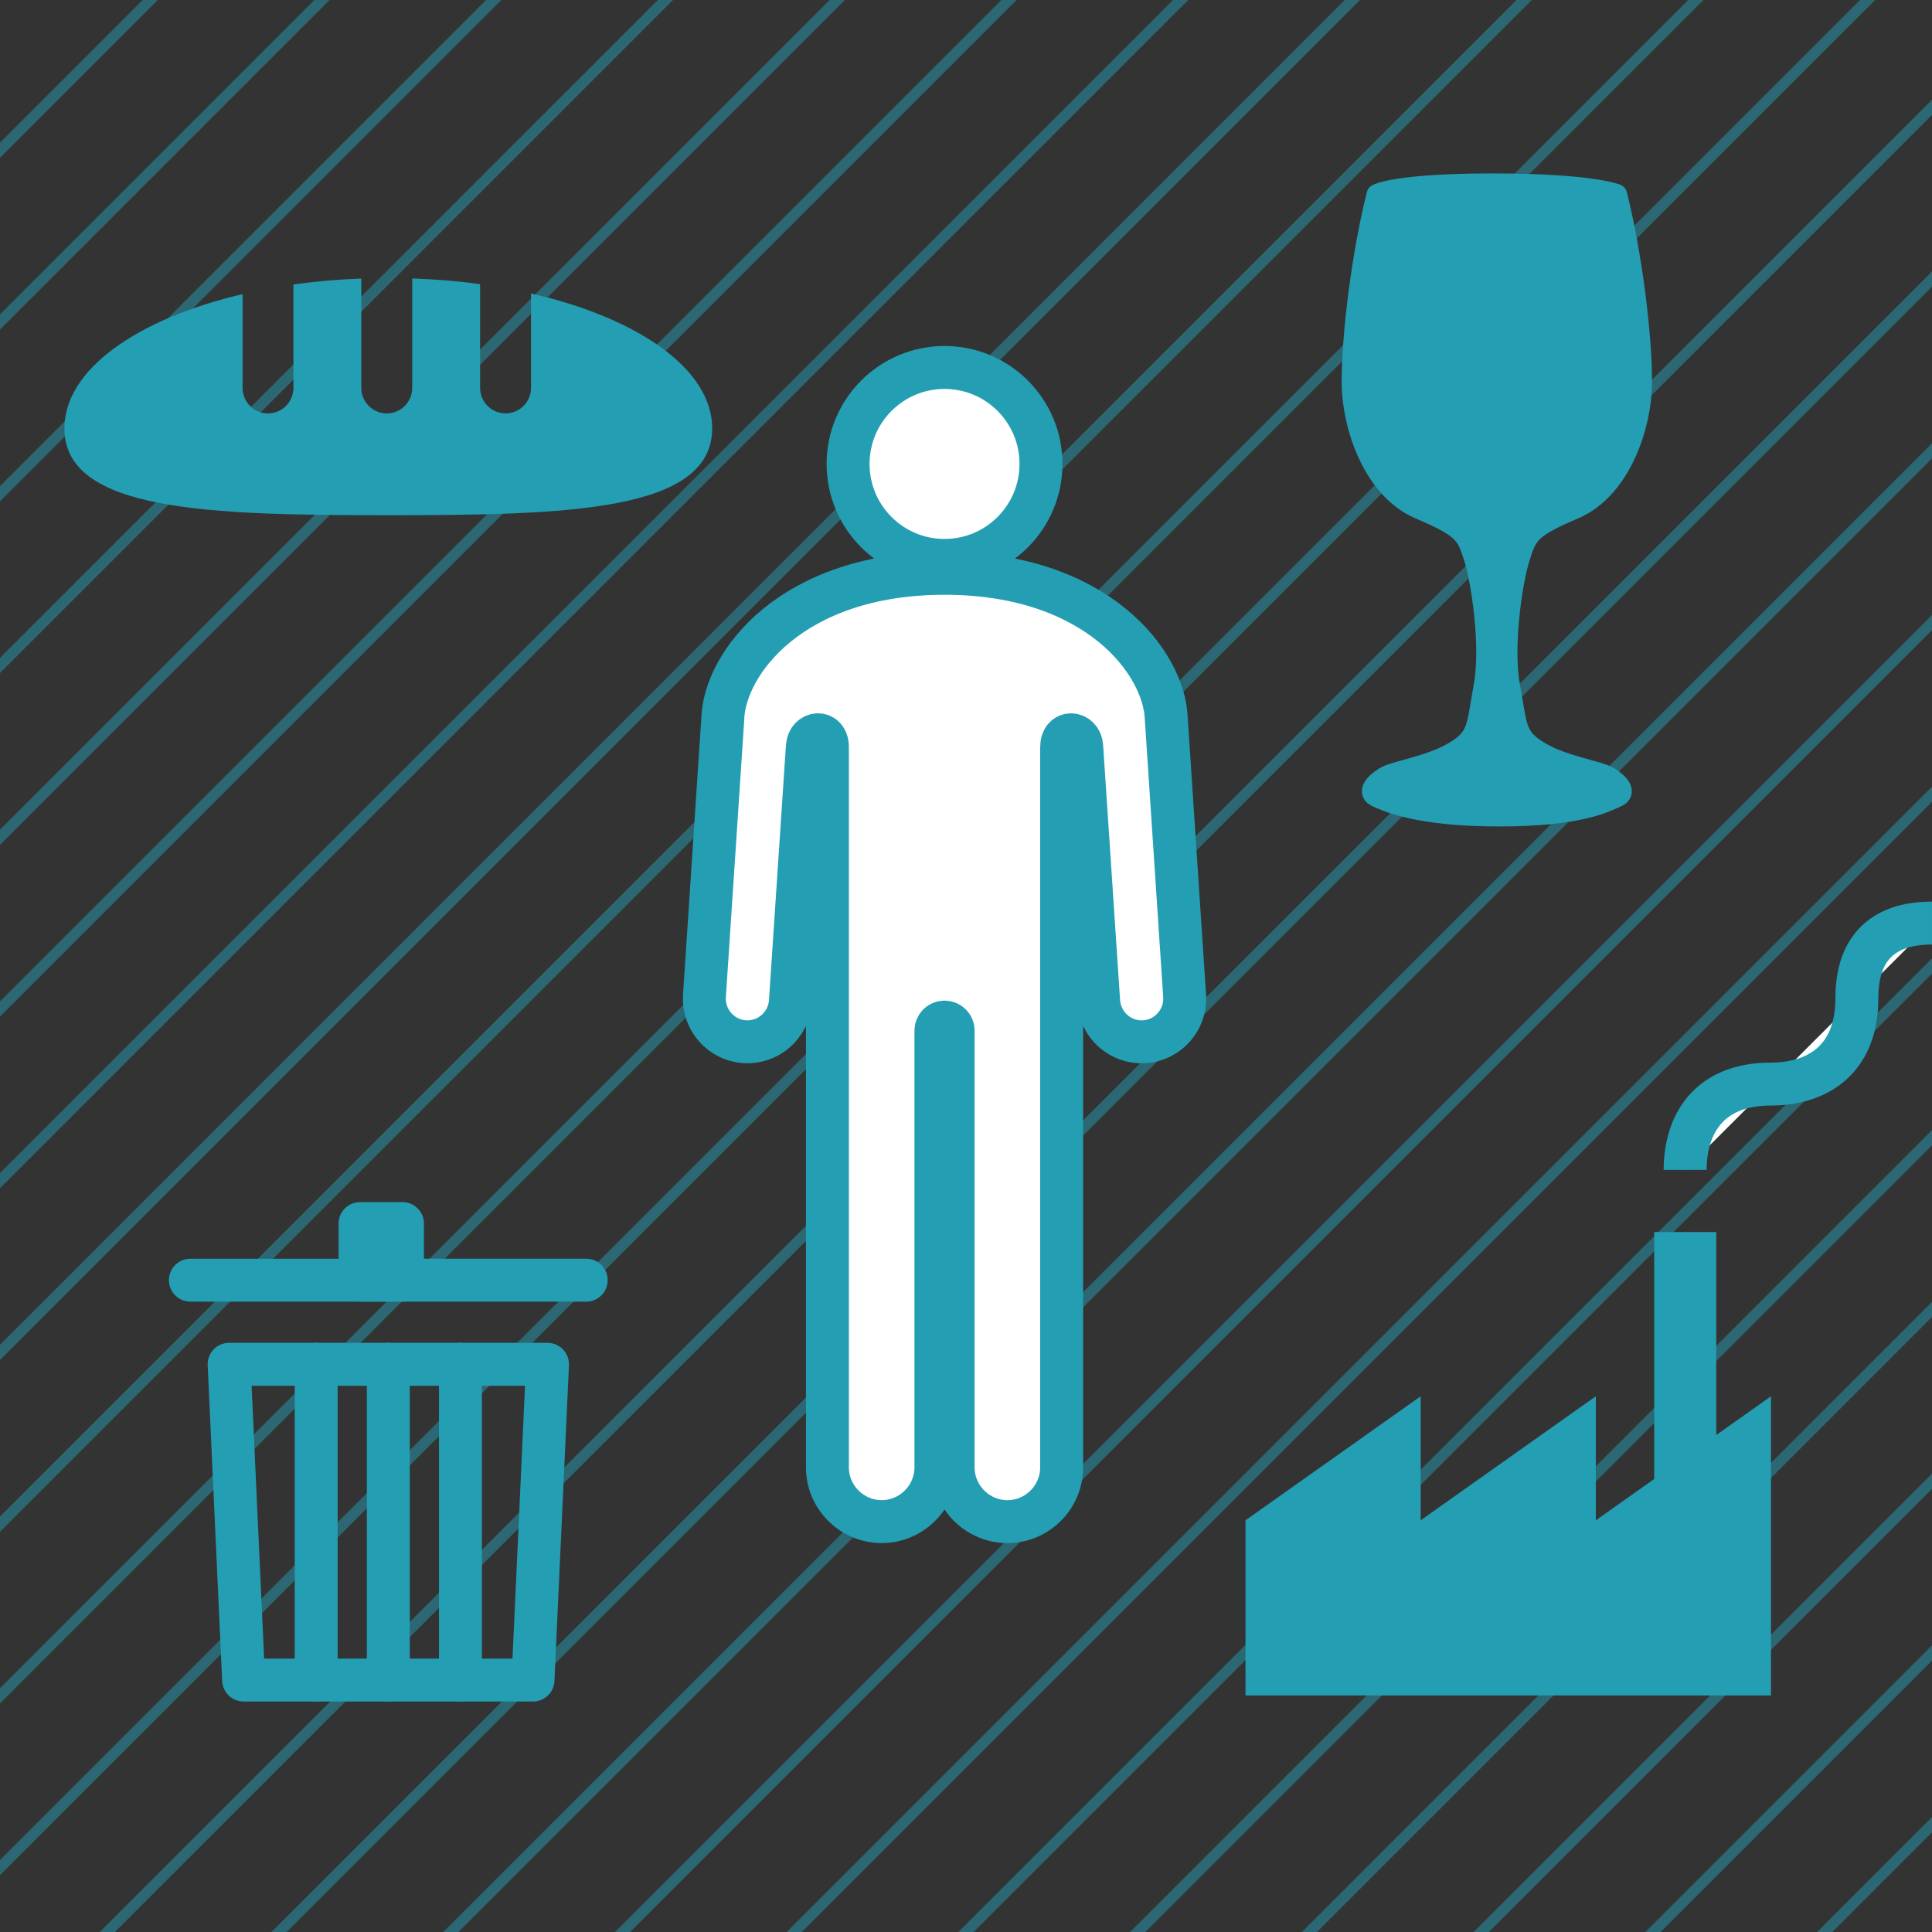 <?xml version="1.0" encoding="utf-8"?>
<!-- Generator: Adobe Illustrator 15.0.2, SVG Export Plug-In . SVG Version: 6.00 Build 0)  -->
<!DOCTYPE svg PUBLIC "-//W3C//DTD SVG 1.1//EN" "http://www.w3.org/Graphics/SVG/1.1/DTD/svg11.dtd">
<svg version="1.1" id="レイヤー_1" xmlns="http://www.w3.org/2000/svg" xmlns:xlink="http://www.w3.org/1999/xlink" x="0px" y="0px" width="90px" height="90px" viewBox="0 0 90 90" enable-background="new 0 0 90 90" xml:space="preserve">
<rect x="0" y="0" width="90" height="90" fill="#333333" stroke="none"/>
<g>
	<g opacity="0.5">
		<line fill="none" stroke="#249EB3" stroke-width="0.5" stroke-miterlimit="10" x1="-46" y1="-19" x2="-196" y2="131"/>
		<line fill="none" stroke="#249EB3" stroke-width="0.5" stroke-miterlimit="10" x1="-38" y1="-19" x2="-188" y2="131"/>
		<line fill="none" stroke="#249EB3" stroke-width="0.5" stroke-miterlimit="10" x1="-30" y1="-19" x2="-180" y2="131"/>
		<line fill="none" stroke="#249EB3" stroke-width="0.5" stroke-miterlimit="10" x1="-22" y1="-19" x2="-172" y2="131"/>
		<line fill="none" stroke="#249EB3" stroke-width="0.5" stroke-miterlimit="10" x1="-14" y1="-19" x2="-164" y2="131"/>
		<line fill="none" stroke="#249EB3" stroke-width="0.5" stroke-miterlimit="10" x1="-6" y1="-19" x2="-156" y2="131"/>
		<line fill="none" stroke="#249EB3" stroke-width="0.5" stroke-miterlimit="10" x1="2" y1="-19" x2="-148" y2="131"/>
		<line fill="none" stroke="#249EB3" stroke-width="0.5" stroke-miterlimit="10" x1="10" y1="-19" x2="-140" y2="131"/>
		<line fill="none" stroke="#249EB3" stroke-width="0.5" stroke-miterlimit="10" x1="18" y1="-19" x2="-132" y2="131"/>
		<line fill="none" stroke="#249EB3" stroke-width="0.5" stroke-miterlimit="10" x1="26" y1="-19" x2="-124" y2="131"/>
		<line fill="none" stroke="#249EB3" stroke-width="0.5" stroke-miterlimit="10" x1="34" y1="-19" x2="-116" y2="131"/>
		<line fill="none" stroke="#249EB3" stroke-width="0.5" stroke-miterlimit="10" x1="42" y1="-19" x2="-108" y2="131"/>
		<line fill="none" stroke="#249EB3" stroke-width="0.5" stroke-miterlimit="10" x1="50" y1="-19" x2="-100" y2="131"/>
		<line fill="none" stroke="#249EB3" stroke-width="0.5" stroke-miterlimit="10" x1="58" y1="-19" x2="-92" y2="131"/>
		<line fill="none" stroke="#249EB3" stroke-width="0.5" stroke-miterlimit="10" x1="66" y1="-19" x2="-84" y2="131"/>
		<line fill="none" stroke="#249EB3" stroke-width="0.5" stroke-miterlimit="10" x1="74" y1="-19" x2="-76" y2="131"/>
		<line fill="none" stroke="#249EB3" stroke-width="0.5" stroke-miterlimit="10" x1="82" y1="-19" x2="-68" y2="131"/>
		<line fill="none" stroke="#249EB3" stroke-width="0.5" stroke-miterlimit="10" x1="90" y1="-19" x2="-60" y2="131"/>
		<line fill="none" stroke="#249EB3" stroke-width="0.5" stroke-miterlimit="10" x1="98" y1="-19" x2="-52" y2="131"/>
		<line fill="none" stroke="#249EB3" stroke-width="0.5" stroke-miterlimit="10" x1="106" y1="-19" x2="-44" y2="131"/>
		<line fill="none" stroke="#249EB3" stroke-width="0.5" stroke-miterlimit="10" x1="114" y1="-19" x2="-36" y2="131"/>
		<line fill="none" stroke="#249EB3" stroke-width="0.5" stroke-miterlimit="10" x1="122" y1="-19" x2="-28" y2="131"/>
		<line fill="none" stroke="#249EB3" stroke-width="0.5" stroke-miterlimit="10" x1="130" y1="-19" x2="-20" y2="131"/>
		<line fill="none" stroke="#249EB3" stroke-width="0.5" stroke-miterlimit="10" x1="138" y1="-19" x2="-12" y2="131"/>
		<line fill="none" stroke="#249EB3" stroke-width="0.5" stroke-miterlimit="10" x1="146" y1="-19" x2="-4" y2="131"/>
		<line fill="none" stroke="#249EB3" stroke-width="0.5" stroke-miterlimit="10" x1="154" y1="-19" x2="4" y2="131"/>
		<line fill="none" stroke="#249EB3" stroke-width="0.5" stroke-miterlimit="10" x1="162" y1="-19" x2="12" y2="131"/>
		<line fill="none" stroke="#249EB3" stroke-width="0.5" stroke-miterlimit="10" x1="170" y1="-19" x2="20" y2="131"/>
		<line fill="none" stroke="#249EB3" stroke-width="0.5" stroke-miterlimit="10" x1="178" y1="-19" x2="28" y2="131"/>
		<line fill="none" stroke="#249EB3" stroke-width="0.5" stroke-miterlimit="10" x1="186" y1="-19" x2="36" y2="131"/>
		<line fill="none" stroke="#249EB3" stroke-width="0.5" stroke-miterlimit="10" x1="194" y1="-19" x2="44" y2="131"/>
		<line fill="none" stroke="#249EB3" stroke-width="0.5" stroke-miterlimit="10" x1="202" y1="-19" x2="52" y2="131"/>
		<line fill="none" stroke="#249EB3" stroke-width="0.5" stroke-miterlimit="10" x1="210" y1="-19" x2="60" y2="131"/>
		<line fill="none" stroke="#249EB3" stroke-width="0.5" stroke-miterlimit="10" x1="218" y1="-19" x2="68" y2="131"/>
		<line fill="none" stroke="#249EB3" stroke-width="0.5" stroke-miterlimit="10" x1="226" y1="-19" x2="76" y2="131"/>
		<line fill="none" stroke="#249EB3" stroke-width="0.5" stroke-miterlimit="10" x1="234" y1="-19" x2="84" y2="131"/>
	</g>
</g>
<g>
	<path fill="#FFFFFF" stroke="#249EB3" stroke-width="2" stroke-miterlimit="10" d="M48.493,21.612c0,2.482-2.012,4.494-4.493,4.494
		s-4.493-2.012-4.493-4.494c0-2.481,2.012-4.494,4.493-4.494S48.493,19.13,48.493,21.612z M44,26.707
		c-7.142,0-10.262,4.213-10.331,6.793l-0.854,12.898c-0.069,1.102,0.773,2.06,1.875,2.13c1.101,0.07,2.059-0.773,2.13-1.874
		c0,0,0.748-11.215,0.791-11.888c0.044-0.674,0.933-0.772,0.933,0.036s0,10.923,0,10.923v2.287v20.343
		c0,1.39,1.139,2.527,2.528,2.527s2.527-1.138,2.527-2.527V48.013c0-0.222,0.18-0.401,0.401-0.401s0.401,0.18,0.401,0.401v20.343
		c0,1.39,1.138,2.527,2.527,2.527s2.528-1.138,2.528-2.527V48.013v-2.287c0,0,0-10.115,0-10.923s0.889-0.71,0.933-0.036
		c0.043,0.673,0.791,11.888,0.791,11.888c0.071,1.101,1.029,1.944,2.13,1.874c1.102-0.07,1.944-1.028,1.875-2.13L54.331,33.5
		C54.262,30.92,51.142,26.707,44,26.707z"/>
	<g>
		<polygon fill="#249EB3" points="79.95,66.849 79.95,57.393 77.06,57.393 77.06,68.896 74.34,70.822 74.34,65.043 66.18,70.822
			66.18,65.043 58.02,70.822 58.02,78.982 82.5,78.982 82.5,65.043 		"/>
		<path fill="#FFFFFF" stroke="#249EB3" stroke-width="2" stroke-miterlimit="10" d="M78.5,54.5c0-2,1-4,4-4c2,0,4-1,4-4
			s2-3.5,3.5-3.5"/>
	</g>
	<path fill="#249EB3" d="M24.737,13.67v4.402c0,0.652-0.533,1.186-1.186,1.186s-1.186-0.533-1.186-1.186v-4.836
		c-1.014-0.14-2.072-0.227-3.162-0.264v5.101c0,0.652-0.533,1.186-1.186,1.186s-1.186-0.533-1.186-1.186v-5.098
		c-1.09,0.042-2.15,0.134-3.162,0.278v4.82c0,0.652-0.533,1.186-1.186,1.186S11.3,18.725,11.3,18.072v-4.371
		C6.38,14.856,3,17.22,3,19.956C3,23.828,9.755,24,18.088,24s15.088-0.172,15.088-4.044C33.176,17.195,29.73,14.813,24.737,13.67z"
		/>
	<g>
		<path fill="none" stroke="#249EB3" stroke-linejoin="round" stroke-miterlimit="10" d="M75.299,37.111
			c0.463-0.197,0.115-0.592-0.348-0.888c-0.464-0.296-2.088-0.494-3.246-1.185c-1.161-0.691-1.044-1.185-1.393-3.061
			c-0.348-1.875,0.115-4.937,0.463-6.022c0.349-1.086,0.464-1.382,2.553-2.271c2.086-0.889,3.13-3.751,3.13-5.924
			c0-2.172-0.464-5.924-1.159-8.688c0,0-1.168-0.493-5.748-0.493s-5.392,0.493-5.392,0.493C63.463,11.837,63,15.589,63,17.761
			c0,2.172,1.043,5.035,3.13,5.924c2.088,0.889,2.204,1.185,2.553,2.271c0.348,1.085,0.811,4.146,0.463,6.022
			c-0.349,1.876-0.232,2.37-1.393,3.061c-1.159,0.691-2.782,0.889-3.246,1.185s-0.812,0.691-0.348,0.888
			C64.623,37.309,66.015,38,69.841,38C73.668,38,74.835,37.309,75.299,37.111z"/>
		<path fill="#249EB3" d="M75.299,37.111c0.463-0.197,0.115-0.592-0.348-0.888c-0.464-0.296-2.088-0.494-3.246-1.185
			c-1.161-0.691-1.044-1.185-1.393-3.061c-0.348-1.875,0.115-4.937,0.463-6.022c0.349-1.086,0.464-1.382,2.553-2.271
			c2.086-0.889,3.13-3.751,3.13-5.924c0-2.172-0.464-5.924-1.159-8.688c0,0-1.168-0.493-5.748-0.493s-5.392,0.493-5.392,0.493
			C63.463,11.837,63,15.589,63,17.761c0,2.172,1.043,5.035,3.13,5.924c2.088,0.889,2.204,1.185,2.553,2.271
			c0.348,1.085,0.811,4.146,0.463,6.022c-0.349,1.876-0.232,2.37-1.393,3.061c-1.159,0.691-2.782,0.889-3.246,1.185
			s-0.812,0.691-0.348,0.888C64.623,37.309,66.015,38,69.841,38C73.668,38,74.835,37.309,75.299,37.111z"/>
	</g>
	<g>
		<g>

				<line fill="none" stroke="#249EB3" stroke-width="2" stroke-linecap="round" stroke-miterlimit="10" x1="27.308" y1="59.635" x2="8.869" y2="59.636"/>

				<rect x="16.772" y="57" fill="#249EB3" stroke="#249EB3" stroke-width="2" stroke-linecap="round" stroke-linejoin="round" stroke-miterlimit="10" width="1.977" height="2.634"/>
		</g>
		<g>
			<polygon fill="none" stroke="#249EB3" stroke-width="2" stroke-linejoin="round" stroke-miterlimit="10" points="11.349,78.263
				24.829,78.263 25.505,63.554 10.673,63.554 			"/>

				<line fill="none" stroke="#249EB3" stroke-width="2" stroke-linecap="round" stroke-miterlimit="10" x1="21.449" y1="63.554" x2="21.449" y2="78.263"/>

				<line fill="none" stroke="#249EB3" stroke-width="2" stroke-linecap="round" stroke-miterlimit="10" x1="14.729" y1="63.554" x2="14.729" y2="78.263"/>

				<line fill="none" stroke="#249EB3" stroke-width="2" stroke-linecap="round" stroke-miterlimit="10" x1="18.089" y1="63.554" x2="18.089" y2="78.263"/>
		</g>
	</g>
</g>
</svg>
